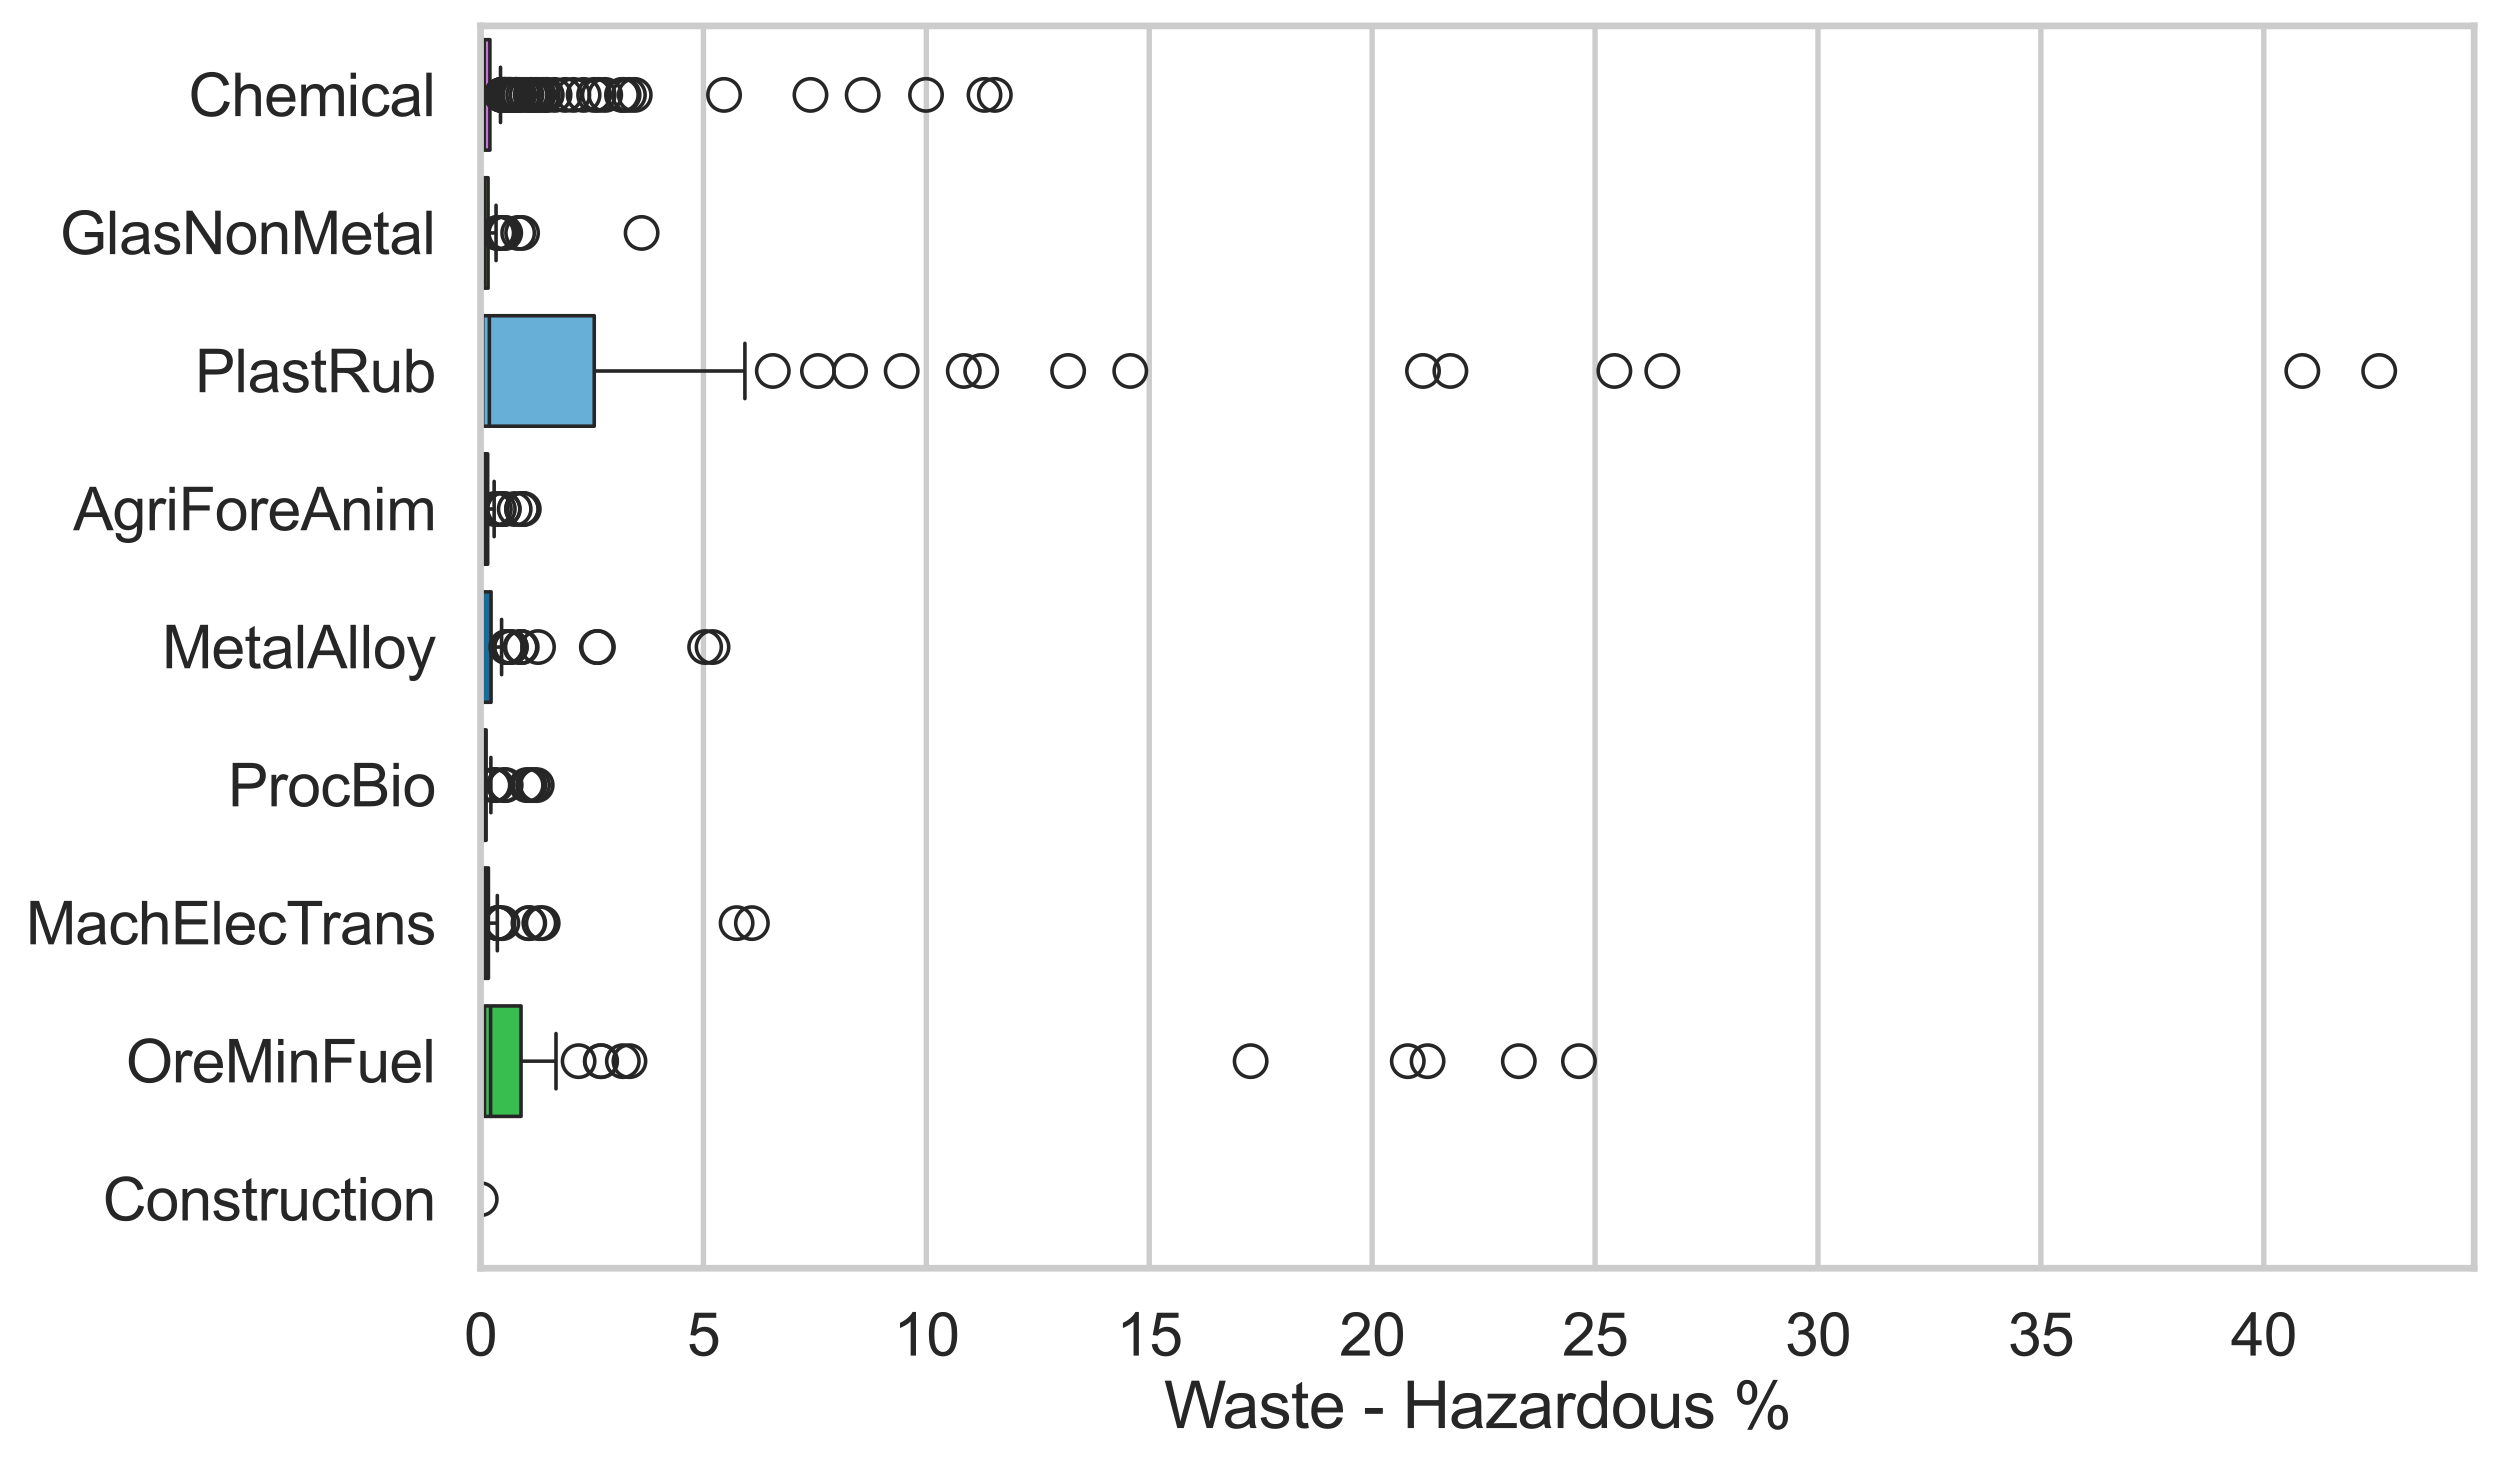 <?xml version="1.0" encoding="utf-8" standalone="no"?>
<!DOCTYPE svg PUBLIC "-//W3C//DTD SVG 1.1//EN"
  "http://www.w3.org/Graphics/SVG/1.1/DTD/svg11.dtd">
<svg xmlns:xlink="http://www.w3.org/1999/xlink" width="695.577pt" height="408.111pt" viewBox="0 0 695.577 408.111" xmlns="http://www.w3.org/2000/svg" version="1.1">
 <defs>
  <style type="text/css">*{stroke-linejoin: round; stroke-linecap: butt}</style>
 </defs>
 <g id="figure_1">
  <g id="patch_1">
   <path d="M 0 408.111 
L 695.577 408.111 
L 695.577 0 
L 0 0 
z
" style="fill: #ffffff"/>
  </g>
  <g id="axes_1">
   <g id="patch_2">
    <path d="M 133.697 352.86 
L 688.377 352.86 
L 688.377 7.2 
L 133.697 7.2 
z
" style="fill: #ffffff"/>
   </g>
   <g id="matplotlib.axis_1">
    <g id="xtick_1">
     <g id="line2d_1">
      <path d="M 133.697 352.86 
L 133.697 7.2 
" clip-path="url(#p80d56b8198)" style="fill: none; stroke: #cccccc; stroke-width: 1.5; stroke-linecap: round"/>
     </g>
     <g id="text_1">
      <!-- 0 -->
      <g style="fill: #262626" transform="translate(129.109 377.17) scale(0.165 -0.165)">
       <defs>
        <path id="ArialMT-30" d="M 266 2259 
Q 266 3072 433 3567 
Q 600 4063 929 4331 
Q 1259 4600 1759 4600 
Q 2128 4600 2406 4451 
Q 2684 4303 2865 4023 
Q 3047 3744 3150 3342 
Q 3253 2941 3253 2259 
Q 3253 1453 3087 958 
Q 2922 463 2592 192 
Q 2263 -78 1759 -78 
Q 1097 -78 719 397 
Q 266 969 266 2259 
z
M 844 2259 
Q 844 1131 1108 757 
Q 1372 384 1759 384 
Q 2147 384 2411 759 
Q 2675 1134 2675 2259 
Q 2675 3391 2411 3762 
Q 2147 4134 1753 4134 
Q 1366 4134 1134 3806 
Q 844 3388 844 2259 
z
" transform="scale(0.016)"/>
       </defs>
       <use xlink:href="#ArialMT-30"/>
      </g>
     </g>
    </g>
    <g id="xtick_2">
     <g id="line2d_2">
      <path d="M 195.716 352.86 
L 195.716 7.2 
" clip-path="url(#p80d56b8198)" style="fill: none; stroke: #cccccc; stroke-width: 1.5; stroke-linecap: round"/>
     </g>
     <g id="text_2">
      <!-- 5 -->
      <g style="fill: #262626" transform="translate(191.129 377.17) scale(0.165 -0.165)">
       <defs>
        <path id="ArialMT-35" d="M 266 1200 
L 856 1250 
Q 922 819 1161 601 
Q 1400 384 1738 384 
Q 2144 384 2425 690 
Q 2706 997 2706 1503 
Q 2706 1984 2436 2262 
Q 2166 2541 1728 2541 
Q 1456 2541 1237 2417 
Q 1019 2294 894 2097 
L 366 2166 
L 809 4519 
L 3088 4519 
L 3088 3981 
L 1259 3981 
L 1013 2750 
Q 1425 3038 1878 3038 
Q 2478 3038 2890 2622 
Q 3303 2206 3303 1553 
Q 3303 931 2941 478 
Q 2500 -78 1738 -78 
Q 1113 -78 717 272 
Q 322 622 266 1200 
z
" transform="scale(0.016)"/>
       </defs>
       <use xlink:href="#ArialMT-35"/>
      </g>
     </g>
    </g>
    <g id="xtick_3">
     <g id="line2d_3">
      <path d="M 257.736 352.86 
L 257.736 7.2 
" clip-path="url(#p80d56b8198)" style="fill: none; stroke: #cccccc; stroke-width: 1.5; stroke-linecap: round"/>
     </g>
     <g id="text_3">
      <!-- 10 -->
      <g style="fill: #262626" transform="translate(248.56 377.17) scale(0.165 -0.165)">
       <defs>
        <path id="ArialMT-31" d="M 2384 0 
L 1822 0 
L 1822 3584 
Q 1619 3391 1289 3197 
Q 959 3003 697 2906 
L 697 3450 
Q 1169 3672 1522 3987 
Q 1875 4303 2022 4600 
L 2384 4600 
L 2384 0 
z
" transform="scale(0.016)"/>
       </defs>
       <use xlink:href="#ArialMT-31"/>
       <use xlink:href="#ArialMT-30" transform="translate(55.615 0)"/>
      </g>
     </g>
    </g>
    <g id="xtick_4">
     <g id="line2d_4">
      <path d="M 319.756 352.86 
L 319.756 7.2 
" clip-path="url(#p80d56b8198)" style="fill: none; stroke: #cccccc; stroke-width: 1.5; stroke-linecap: round"/>
     </g>
     <g id="text_4">
      <!-- 15 -->
      <g style="fill: #262626" transform="translate(310.58 377.17) scale(0.165 -0.165)">
       <use xlink:href="#ArialMT-31"/>
       <use xlink:href="#ArialMT-35" transform="translate(55.615 0)"/>
      </g>
     </g>
    </g>
    <g id="xtick_5">
     <g id="line2d_5">
      <path d="M 381.775 352.86 
L 381.775 7.2 
" clip-path="url(#p80d56b8198)" style="fill: none; stroke: #cccccc; stroke-width: 1.5; stroke-linecap: round"/>
     </g>
     <g id="text_5">
      <!-- 20 -->
      <g style="fill: #262626" transform="translate(372.599 377.17) scale(0.165 -0.165)">
       <defs>
        <path id="ArialMT-32" d="M 3222 541 
L 3222 0 
L 194 0 
Q 188 203 259 391 
Q 375 700 629 1000 
Q 884 1300 1366 1694 
Q 2113 2306 2375 2664 
Q 2638 3022 2638 3341 
Q 2638 3675 2398 3904 
Q 2159 4134 1775 4134 
Q 1369 4134 1125 3890 
Q 881 3647 878 3216 
L 300 3275 
Q 359 3922 746 4261 
Q 1134 4600 1788 4600 
Q 2447 4600 2831 4234 
Q 3216 3869 3216 3328 
Q 3216 3053 3103 2787 
Q 2991 2522 2730 2228 
Q 2469 1934 1863 1422 
Q 1356 997 1212 845 
Q 1069 694 975 541 
L 3222 541 
z
" transform="scale(0.016)"/>
       </defs>
       <use xlink:href="#ArialMT-32"/>
       <use xlink:href="#ArialMT-30" transform="translate(55.615 0)"/>
      </g>
     </g>
    </g>
    <g id="xtick_6">
     <g id="line2d_6">
      <path d="M 443.795 352.86 
L 443.795 7.2 
" clip-path="url(#p80d56b8198)" style="fill: none; stroke: #cccccc; stroke-width: 1.5; stroke-linecap: round"/>
     </g>
     <g id="text_6">
      <!-- 25 -->
      <g style="fill: #262626" transform="translate(434.619 377.17) scale(0.165 -0.165)">
       <use xlink:href="#ArialMT-32"/>
       <use xlink:href="#ArialMT-35" transform="translate(55.615 0)"/>
      </g>
     </g>
    </g>
    <g id="xtick_7">
     <g id="line2d_7">
      <path d="M 505.814 352.86 
L 505.814 7.2 
" clip-path="url(#p80d56b8198)" style="fill: none; stroke: #cccccc; stroke-width: 1.5; stroke-linecap: round"/>
     </g>
     <g id="text_7">
      <!-- 30 -->
      <g style="fill: #262626" transform="translate(496.639 377.17) scale(0.165 -0.165)">
       <defs>
        <path id="ArialMT-33" d="M 269 1209 
L 831 1284 
Q 928 806 1161 595 
Q 1394 384 1728 384 
Q 2125 384 2398 659 
Q 2672 934 2672 1341 
Q 2672 1728 2419 1979 
Q 2166 2231 1775 2231 
Q 1616 2231 1378 2169 
L 1441 2663 
Q 1497 2656 1531 2656 
Q 1891 2656 2178 2843 
Q 2466 3031 2466 3422 
Q 2466 3731 2256 3934 
Q 2047 4138 1716 4138 
Q 1388 4138 1169 3931 
Q 950 3725 888 3313 
L 325 3413 
Q 428 3978 793 4289 
Q 1159 4600 1703 4600 
Q 2078 4600 2393 4439 
Q 2709 4278 2876 4000 
Q 3044 3722 3044 3409 
Q 3044 3113 2884 2869 
Q 2725 2625 2413 2481 
Q 2819 2388 3044 2092 
Q 3269 1797 3269 1353 
Q 3269 753 2831 336 
Q 2394 -81 1725 -81 
Q 1122 -81 723 278 
Q 325 638 269 1209 
z
" transform="scale(0.016)"/>
       </defs>
       <use xlink:href="#ArialMT-33"/>
       <use xlink:href="#ArialMT-30" transform="translate(55.615 0)"/>
      </g>
     </g>
    </g>
    <g id="xtick_8">
     <g id="line2d_8">
      <path d="M 567.834 352.86 
L 567.834 7.2 
" clip-path="url(#p80d56b8198)" style="fill: none; stroke: #cccccc; stroke-width: 1.5; stroke-linecap: round"/>
     </g>
     <g id="text_8">
      <!-- 35 -->
      <g style="fill: #262626" transform="translate(558.658 377.17) scale(0.165 -0.165)">
       <use xlink:href="#ArialMT-33"/>
       <use xlink:href="#ArialMT-35" transform="translate(55.615 0)"/>
      </g>
     </g>
    </g>
    <g id="xtick_9">
     <g id="line2d_9">
      <path d="M 629.853 352.86 
L 629.853 7.2 
" clip-path="url(#p80d56b8198)" style="fill: none; stroke: #cccccc; stroke-width: 1.5; stroke-linecap: round"/>
     </g>
     <g id="text_9">
      <!-- 40 -->
      <g style="fill: #262626" transform="translate(620.678 377.17) scale(0.165 -0.165)">
       <defs>
        <path id="ArialMT-34" d="M 2069 0 
L 2069 1097 
L 81 1097 
L 81 1613 
L 2172 4581 
L 2631 4581 
L 2631 1613 
L 3250 1613 
L 3250 1097 
L 2631 1097 
L 2631 0 
L 2069 0 
z
M 2069 1613 
L 2069 3678 
L 634 1613 
L 2069 1613 
z
" transform="scale(0.016)"/>
       </defs>
       <use xlink:href="#ArialMT-34"/>
       <use xlink:href="#ArialMT-30" transform="translate(55.615 0)"/>
      </g>
     </g>
    </g>
    <g id="text_10">
     <!-- Waste - Hazardous % -->
     <g style="fill: #262626" transform="translate(323.848 397.334) scale(0.18 -0.18)">
      <defs>
       <path id="ArialMT-57" d="M 1294 0 
L 78 4581 
L 700 4581 
L 1397 1578 
Q 1509 1106 1591 641 
Q 1766 1375 1797 1488 
L 2669 4581 
L 3400 4581 
L 4056 2263 
Q 4303 1400 4413 641 
Q 4500 1075 4641 1638 
L 5359 4581 
L 5969 4581 
L 4713 0 
L 4128 0 
L 3163 3491 
Q 3041 3928 3019 4028 
Q 2947 3713 2884 3491 
L 1913 0 
L 1294 0 
z
" transform="scale(0.016)"/>
       <path id="ArialMT-61" d="M 2588 409 
Q 2275 144 1986 34 
Q 1697 -75 1366 -75 
Q 819 -75 525 192 
Q 231 459 231 875 
Q 231 1119 342 1320 
Q 453 1522 633 1644 
Q 813 1766 1038 1828 
Q 1203 1872 1538 1913 
Q 2219 1994 2541 2106 
Q 2544 2222 2544 2253 
Q 2544 2597 2384 2738 
Q 2169 2928 1744 2928 
Q 1347 2928 1158 2789 
Q 969 2650 878 2297 
L 328 2372 
Q 403 2725 575 2942 
Q 747 3159 1072 3276 
Q 1397 3394 1825 3394 
Q 2250 3394 2515 3294 
Q 2781 3194 2906 3042 
Q 3031 2891 3081 2659 
Q 3109 2516 3109 2141 
L 3109 1391 
Q 3109 606 3145 398 
Q 3181 191 3288 0 
L 2700 0 
Q 2613 175 2588 409 
z
M 2541 1666 
Q 2234 1541 1622 1453 
Q 1275 1403 1131 1340 
Q 988 1278 909 1158 
Q 831 1038 831 891 
Q 831 666 1001 516 
Q 1172 366 1500 366 
Q 1825 366 2078 508 
Q 2331 650 2450 897 
Q 2541 1088 2541 1459 
L 2541 1666 
z
" transform="scale(0.016)"/>
       <path id="ArialMT-73" d="M 197 991 
L 753 1078 
Q 800 744 1014 566 
Q 1228 388 1613 388 
Q 2000 388 2187 545 
Q 2375 703 2375 916 
Q 2375 1106 2209 1216 
Q 2094 1291 1634 1406 
Q 1016 1563 777 1677 
Q 538 1791 414 1992 
Q 291 2194 291 2438 
Q 291 2659 392 2848 
Q 494 3038 669 3163 
Q 800 3259 1026 3326 
Q 1253 3394 1513 3394 
Q 1903 3394 2198 3281 
Q 2494 3169 2634 2976 
Q 2775 2784 2828 2463 
L 2278 2388 
Q 2241 2644 2061 2787 
Q 1881 2931 1553 2931 
Q 1166 2931 1000 2803 
Q 834 2675 834 2503 
Q 834 2394 903 2306 
Q 972 2216 1119 2156 
Q 1203 2125 1616 2013 
Q 2213 1853 2448 1751 
Q 2684 1650 2818 1456 
Q 2953 1263 2953 975 
Q 2953 694 2789 445 
Q 2625 197 2315 61 
Q 2006 -75 1616 -75 
Q 969 -75 630 194 
Q 291 463 197 991 
z
" transform="scale(0.016)"/>
       <path id="ArialMT-74" d="M 1650 503 
L 1731 6 
Q 1494 -44 1306 -44 
Q 1000 -44 831 53 
Q 663 150 594 308 
Q 525 466 525 972 
L 525 2881 
L 113 2881 
L 113 3319 
L 525 3319 
L 525 4141 
L 1084 4478 
L 1084 3319 
L 1650 3319 
L 1650 2881 
L 1084 2881 
L 1084 941 
Q 1084 700 1114 631 
Q 1144 563 1211 522 
Q 1278 481 1403 481 
Q 1497 481 1650 503 
z
" transform="scale(0.016)"/>
       <path id="ArialMT-65" d="M 2694 1069 
L 3275 997 
Q 3138 488 2766 206 
Q 2394 -75 1816 -75 
Q 1088 -75 661 373 
Q 234 822 234 1631 
Q 234 2469 665 2931 
Q 1097 3394 1784 3394 
Q 2450 3394 2872 2941 
Q 3294 2488 3294 1666 
Q 3294 1616 3291 1516 
L 816 1516 
Q 847 969 1125 678 
Q 1403 388 1819 388 
Q 2128 388 2347 550 
Q 2566 713 2694 1069 
z
M 847 1978 
L 2700 1978 
Q 2663 2397 2488 2606 
Q 2219 2931 1791 2931 
Q 1403 2931 1139 2672 
Q 875 2413 847 1978 
z
" transform="scale(0.016)"/>
       <path id="ArialMT-20" transform="scale(0.016)"/>
       <path id="ArialMT-2d" d="M 203 1375 
L 203 1941 
L 1931 1941 
L 1931 1375 
L 203 1375 
z
" transform="scale(0.016)"/>
       <path id="ArialMT-48" d="M 513 0 
L 513 4581 
L 1119 4581 
L 1119 2700 
L 3500 2700 
L 3500 4581 
L 4106 4581 
L 4106 0 
L 3500 0 
L 3500 2159 
L 1119 2159 
L 1119 0 
L 513 0 
z
" transform="scale(0.016)"/>
       <path id="ArialMT-7a" d="M 125 0 
L 125 456 
L 2238 2881 
Q 1878 2863 1603 2863 
L 250 2863 
L 250 3319 
L 2963 3319 
L 2963 2947 
L 1166 841 
L 819 456 
Q 1197 484 1528 484 
L 3063 484 
L 3063 0 
L 125 0 
z
" transform="scale(0.016)"/>
       <path id="ArialMT-72" d="M 416 0 
L 416 3319 
L 922 3319 
L 922 2816 
Q 1116 3169 1280 3281 
Q 1444 3394 1641 3394 
Q 1925 3394 2219 3213 
L 2025 2691 
Q 1819 2813 1613 2813 
Q 1428 2813 1281 2702 
Q 1134 2591 1072 2394 
Q 978 2094 978 1738 
L 978 0 
L 416 0 
z
" transform="scale(0.016)"/>
       <path id="ArialMT-64" d="M 2575 0 
L 2575 419 
Q 2259 -75 1647 -75 
Q 1250 -75 917 144 
Q 584 363 401 755 
Q 219 1147 219 1656 
Q 219 2153 384 2558 
Q 550 2963 881 3178 
Q 1213 3394 1622 3394 
Q 1922 3394 2156 3267 
Q 2391 3141 2538 2938 
L 2538 4581 
L 3097 4581 
L 3097 0 
L 2575 0 
z
M 797 1656 
Q 797 1019 1065 703 
Q 1334 388 1700 388 
Q 2069 388 2326 689 
Q 2584 991 2584 1609 
Q 2584 2291 2321 2609 
Q 2059 2928 1675 2928 
Q 1300 2928 1048 2622 
Q 797 2316 797 1656 
z
" transform="scale(0.016)"/>
       <path id="ArialMT-6f" d="M 213 1659 
Q 213 2581 725 3025 
Q 1153 3394 1769 3394 
Q 2453 3394 2887 2945 
Q 3322 2497 3322 1706 
Q 3322 1066 3130 698 
Q 2938 331 2570 128 
Q 2203 -75 1769 -75 
Q 1072 -75 642 372 
Q 213 819 213 1659 
z
M 791 1659 
Q 791 1022 1069 705 
Q 1347 388 1769 388 
Q 2188 388 2466 706 
Q 2744 1025 2744 1678 
Q 2744 2294 2464 2611 
Q 2184 2928 1769 2928 
Q 1347 2928 1069 2612 
Q 791 2297 791 1659 
z
" transform="scale(0.016)"/>
       <path id="ArialMT-75" d="M 2597 0 
L 2597 488 
Q 2209 -75 1544 -75 
Q 1250 -75 995 37 
Q 741 150 617 320 
Q 494 491 444 738 
Q 409 903 409 1263 
L 409 3319 
L 972 3319 
L 972 1478 
Q 972 1038 1006 884 
Q 1059 663 1231 536 
Q 1403 409 1656 409 
Q 1909 409 2131 539 
Q 2353 669 2445 892 
Q 2538 1116 2538 1541 
L 2538 3319 
L 3100 3319 
L 3100 0 
L 2597 0 
z
" transform="scale(0.016)"/>
       <path id="ArialMT-25" d="M 372 3481 
Q 372 3972 619 4315 
Q 866 4659 1334 4659 
Q 1766 4659 2048 4351 
Q 2331 4044 2331 3447 
Q 2331 2866 2045 2552 
Q 1759 2238 1341 2238 
Q 925 2238 648 2547 
Q 372 2856 372 3481 
z
M 1350 4272 
Q 1141 4272 1002 4090 
Q 863 3909 863 3425 
Q 863 2984 1003 2804 
Q 1144 2625 1350 2625 
Q 1563 2625 1702 2806 
Q 1841 2988 1841 3469 
Q 1841 3913 1700 4092 
Q 1559 4272 1350 4272 
z
M 1353 -169 
L 3859 4659 
L 4316 4659 
L 1819 -169 
L 1353 -169 
z
M 3334 1075 
Q 3334 1569 3581 1911 
Q 3828 2253 4300 2253 
Q 4731 2253 5014 1945 
Q 5297 1638 5297 1041 
Q 5297 459 5011 145 
Q 4725 -169 4303 -169 
Q 3888 -169 3611 142 
Q 3334 453 3334 1075 
z
M 4316 1866 
Q 4103 1866 3964 1684 
Q 3825 1503 3825 1019 
Q 3825 581 3965 400 
Q 4106 219 4313 219 
Q 4528 219 4667 400 
Q 4806 581 4806 1063 
Q 4806 1506 4665 1686 
Q 4525 1866 4316 1866 
z
" transform="scale(0.016)"/>
      </defs>
      <use xlink:href="#ArialMT-57"/>
      <use xlink:href="#ArialMT-61" transform="translate(90.635 0)"/>
      <use xlink:href="#ArialMT-73" transform="translate(146.25 0)"/>
      <use xlink:href="#ArialMT-74" transform="translate(196.25 0)"/>
      <use xlink:href="#ArialMT-65" transform="translate(224.033 0)"/>
      <use xlink:href="#ArialMT-20" transform="translate(279.648 0)"/>
      <use xlink:href="#ArialMT-2d" transform="translate(307.432 0)"/>
      <use xlink:href="#ArialMT-20" transform="translate(340.732 0)"/>
      <use xlink:href="#ArialMT-48" transform="translate(368.516 0)"/>
      <use xlink:href="#ArialMT-61" transform="translate(440.732 0)"/>
      <use xlink:href="#ArialMT-7a" transform="translate(496.348 0)"/>
      <use xlink:href="#ArialMT-61" transform="translate(546.348 0)"/>
      <use xlink:href="#ArialMT-72" transform="translate(601.963 0)"/>
      <use xlink:href="#ArialMT-64" transform="translate(635.264 0)"/>
      <use xlink:href="#ArialMT-6f" transform="translate(690.879 0)"/>
      <use xlink:href="#ArialMT-75" transform="translate(746.494 0)"/>
      <use xlink:href="#ArialMT-73" transform="translate(802.109 0)"/>
      <use xlink:href="#ArialMT-20" transform="translate(852.109 0)"/>
      <use xlink:href="#ArialMT-25" transform="translate(879.893 0)"/>
     </g>
    </g>
   </g>
   <g id="matplotlib.axis_2">
    <g id="ytick_1">
     <g id="text_11">
      <!-- Chemical -->
      <g style="fill: #262626" transform="translate(52.428 32.309) scale(0.165 -0.165)">
       <defs>
        <path id="ArialMT-43" d="M 3763 1606 
L 4369 1453 
Q 4178 706 3683 314 
Q 3188 -78 2472 -78 
Q 1731 -78 1267 223 
Q 803 525 561 1097 
Q 319 1669 319 2325 
Q 319 3041 592 3573 
Q 866 4106 1370 4382 
Q 1875 4659 2481 4659 
Q 3169 4659 3637 4309 
Q 4106 3959 4291 3325 
L 3694 3184 
Q 3534 3684 3231 3912 
Q 2928 4141 2469 4141 
Q 1941 4141 1586 3887 
Q 1231 3634 1087 3207 
Q 944 2781 944 2328 
Q 944 1744 1114 1308 
Q 1284 872 1643 656 
Q 2003 441 2422 441 
Q 2931 441 3284 734 
Q 3638 1028 3763 1606 
z
" transform="scale(0.016)"/>
        <path id="ArialMT-68" d="M 422 0 
L 422 4581 
L 984 4581 
L 984 2938 
Q 1378 3394 1978 3394 
Q 2347 3394 2619 3248 
Q 2891 3103 3008 2847 
Q 3125 2591 3125 2103 
L 3125 0 
L 2563 0 
L 2563 2103 
Q 2563 2525 2380 2717 
Q 2197 2909 1863 2909 
Q 1613 2909 1392 2779 
Q 1172 2650 1078 2428 
Q 984 2206 984 1816 
L 984 0 
L 422 0 
z
" transform="scale(0.016)"/>
        <path id="ArialMT-6d" d="M 422 0 
L 422 3319 
L 925 3319 
L 925 2853 
Q 1081 3097 1340 3245 
Q 1600 3394 1931 3394 
Q 2300 3394 2536 3241 
Q 2772 3088 2869 2813 
Q 3263 3394 3894 3394 
Q 4388 3394 4653 3120 
Q 4919 2847 4919 2278 
L 4919 0 
L 4359 0 
L 4359 2091 
Q 4359 2428 4304 2576 
Q 4250 2725 4106 2815 
Q 3963 2906 3769 2906 
Q 3419 2906 3187 2673 
Q 2956 2441 2956 1928 
L 2956 0 
L 2394 0 
L 2394 2156 
Q 2394 2531 2256 2718 
Q 2119 2906 1806 2906 
Q 1569 2906 1367 2781 
Q 1166 2656 1075 2415 
Q 984 2175 984 1722 
L 984 0 
L 422 0 
z
" transform="scale(0.016)"/>
        <path id="ArialMT-69" d="M 425 3934 
L 425 4581 
L 988 4581 
L 988 3934 
L 425 3934 
z
M 425 0 
L 425 3319 
L 988 3319 
L 988 0 
L 425 0 
z
" transform="scale(0.016)"/>
        <path id="ArialMT-63" d="M 2588 1216 
L 3141 1144 
Q 3050 572 2676 248 
Q 2303 -75 1759 -75 
Q 1078 -75 664 370 
Q 250 816 250 1647 
Q 250 2184 428 2587 
Q 606 2991 970 3192 
Q 1334 3394 1763 3394 
Q 2303 3394 2647 3120 
Q 2991 2847 3088 2344 
L 2541 2259 
Q 2463 2594 2264 2762 
Q 2066 2931 1784 2931 
Q 1359 2931 1093 2626 
Q 828 2322 828 1663 
Q 828 994 1084 691 
Q 1341 388 1753 388 
Q 2084 388 2306 591 
Q 2528 794 2588 1216 
z
" transform="scale(0.016)"/>
        <path id="ArialMT-6c" d="M 409 0 
L 409 4581 
L 972 4581 
L 972 0 
L 409 0 
z
" transform="scale(0.016)"/>
       </defs>
       <use xlink:href="#ArialMT-43"/>
       <use xlink:href="#ArialMT-68" transform="translate(72.217 0)"/>
       <use xlink:href="#ArialMT-65" transform="translate(127.832 0)"/>
       <use xlink:href="#ArialMT-6d" transform="translate(183.447 0)"/>
       <use xlink:href="#ArialMT-69" transform="translate(266.748 0)"/>
       <use xlink:href="#ArialMT-63" transform="translate(288.965 0)"/>
       <use xlink:href="#ArialMT-61" transform="translate(338.965 0)"/>
       <use xlink:href="#ArialMT-6c" transform="translate(394.58 0)"/>
      </g>
     </g>
    </g>
    <g id="ytick_2">
     <g id="text_12">
      <!-- GlasNonMetal -->
      <g style="fill: #262626" transform="translate(16.659 70.715) scale(0.165 -0.165)">
       <defs>
        <path id="ArialMT-47" d="M 2638 1797 
L 2638 2334 
L 4578 2338 
L 4578 638 
Q 4131 281 3656 101 
Q 3181 -78 2681 -78 
Q 2006 -78 1454 211 
Q 903 500 622 1047 
Q 341 1594 341 2269 
Q 341 2938 620 3517 
Q 900 4097 1425 4378 
Q 1950 4659 2634 4659 
Q 3131 4659 3532 4498 
Q 3934 4338 4162 4050 
Q 4391 3763 4509 3300 
L 3963 3150 
Q 3859 3500 3706 3700 
Q 3553 3900 3268 4020 
Q 2984 4141 2638 4141 
Q 2222 4141 1919 4014 
Q 1616 3888 1430 3681 
Q 1244 3475 1141 3228 
Q 966 2803 966 2306 
Q 966 1694 1177 1281 
Q 1388 869 1791 669 
Q 2194 469 2647 469 
Q 3041 469 3416 620 
Q 3791 772 3984 944 
L 3984 1797 
L 2638 1797 
z
" transform="scale(0.016)"/>
        <path id="ArialMT-4e" d="M 488 0 
L 488 4581 
L 1109 4581 
L 3516 984 
L 3516 4581 
L 4097 4581 
L 4097 0 
L 3475 0 
L 1069 3600 
L 1069 0 
L 488 0 
z
" transform="scale(0.016)"/>
        <path id="ArialMT-6e" d="M 422 0 
L 422 3319 
L 928 3319 
L 928 2847 
Q 1294 3394 1984 3394 
Q 2284 3394 2536 3286 
Q 2788 3178 2913 3003 
Q 3038 2828 3088 2588 
Q 3119 2431 3119 2041 
L 3119 0 
L 2556 0 
L 2556 2019 
Q 2556 2363 2490 2533 
Q 2425 2703 2258 2804 
Q 2091 2906 1866 2906 
Q 1506 2906 1245 2678 
Q 984 2450 984 1813 
L 984 0 
L 422 0 
z
" transform="scale(0.016)"/>
        <path id="ArialMT-4d" d="M 475 0 
L 475 4581 
L 1388 4581 
L 2472 1338 
Q 2622 884 2691 659 
Q 2769 909 2934 1394 
L 4031 4581 
L 4847 4581 
L 4847 0 
L 4263 0 
L 4263 3834 
L 2931 0 
L 2384 0 
L 1059 3900 
L 1059 0 
L 475 0 
z
" transform="scale(0.016)"/>
       </defs>
       <use xlink:href="#ArialMT-47"/>
       <use xlink:href="#ArialMT-6c" transform="translate(77.783 0)"/>
       <use xlink:href="#ArialMT-61" transform="translate(100 0)"/>
       <use xlink:href="#ArialMT-73" transform="translate(155.615 0)"/>
       <use xlink:href="#ArialMT-4e" transform="translate(205.615 0)"/>
       <use xlink:href="#ArialMT-6f" transform="translate(277.832 0)"/>
       <use xlink:href="#ArialMT-6e" transform="translate(333.447 0)"/>
       <use xlink:href="#ArialMT-4d" transform="translate(389.062 0)"/>
       <use xlink:href="#ArialMT-65" transform="translate(472.363 0)"/>
       <use xlink:href="#ArialMT-74" transform="translate(527.979 0)"/>
       <use xlink:href="#ArialMT-61" transform="translate(555.762 0)"/>
       <use xlink:href="#ArialMT-6c" transform="translate(611.377 0)"/>
      </g>
     </g>
    </g>
    <g id="ytick_3">
     <g id="text_13">
      <!-- PlastRub -->
      <g style="fill: #262626" transform="translate(54.248 109.122) scale(0.165 -0.165)">
       <defs>
        <path id="ArialMT-50" d="M 494 0 
L 494 4581 
L 2222 4581 
Q 2678 4581 2919 4538 
Q 3256 4481 3484 4323 
Q 3713 4166 3852 3881 
Q 3991 3597 3991 3256 
Q 3991 2672 3619 2267 
Q 3247 1863 2275 1863 
L 1100 1863 
L 1100 0 
L 494 0 
z
M 1100 2403 
L 2284 2403 
Q 2872 2403 3119 2622 
Q 3366 2841 3366 3238 
Q 3366 3525 3220 3729 
Q 3075 3934 2838 4000 
Q 2684 4041 2272 4041 
L 1100 4041 
L 1100 2403 
z
" transform="scale(0.016)"/>
        <path id="ArialMT-52" d="M 503 0 
L 503 4581 
L 2534 4581 
Q 3147 4581 3465 4457 
Q 3784 4334 3975 4021 
Q 4166 3709 4166 3331 
Q 4166 2844 3850 2509 
Q 3534 2175 2875 2084 
Q 3116 1969 3241 1856 
Q 3506 1613 3744 1247 
L 4541 0 
L 3778 0 
L 3172 953 
Q 2906 1366 2734 1584 
Q 2563 1803 2427 1890 
Q 2291 1978 2150 2013 
Q 2047 2034 1813 2034 
L 1109 2034 
L 1109 0 
L 503 0 
z
M 1109 2559 
L 2413 2559 
Q 2828 2559 3062 2645 
Q 3297 2731 3419 2920 
Q 3541 3109 3541 3331 
Q 3541 3656 3305 3865 
Q 3069 4075 2559 4075 
L 1109 4075 
L 1109 2559 
z
" transform="scale(0.016)"/>
        <path id="ArialMT-62" d="M 941 0 
L 419 0 
L 419 4581 
L 981 4581 
L 981 2947 
Q 1338 3394 1891 3394 
Q 2197 3394 2470 3270 
Q 2744 3147 2920 2923 
Q 3097 2700 3197 2384 
Q 3297 2069 3297 1709 
Q 3297 856 2875 390 
Q 2453 -75 1863 -75 
Q 1275 -75 941 416 
L 941 0 
z
M 934 1684 
Q 934 1088 1097 822 
Q 1363 388 1816 388 
Q 2184 388 2453 708 
Q 2722 1028 2722 1663 
Q 2722 2313 2464 2622 
Q 2206 2931 1841 2931 
Q 1472 2931 1203 2611 
Q 934 2291 934 1684 
z
" transform="scale(0.016)"/>
       </defs>
       <use xlink:href="#ArialMT-50"/>
       <use xlink:href="#ArialMT-6c" transform="translate(66.699 0)"/>
       <use xlink:href="#ArialMT-61" transform="translate(88.916 0)"/>
       <use xlink:href="#ArialMT-73" transform="translate(144.531 0)"/>
       <use xlink:href="#ArialMT-74" transform="translate(194.531 0)"/>
       <use xlink:href="#ArialMT-52" transform="translate(222.314 0)"/>
       <use xlink:href="#ArialMT-75" transform="translate(294.531 0)"/>
       <use xlink:href="#ArialMT-62" transform="translate(350.146 0)"/>
      </g>
     </g>
    </g>
    <g id="ytick_4">
     <g id="text_14">
      <!-- AgriForeAnim -->
      <g style="fill: #262626" transform="translate(20.341 147.529) scale(0.165 -0.165)">
       <defs>
        <path id="ArialMT-41" d="M -9 0 
L 1750 4581 
L 2403 4581 
L 4278 0 
L 3588 0 
L 3053 1388 
L 1138 1388 
L 634 0 
L -9 0 
z
M 1313 1881 
L 2866 1881 
L 2388 3150 
Q 2169 3728 2063 4100 
Q 1975 3659 1816 3225 
L 1313 1881 
z
" transform="scale(0.016)"/>
        <path id="ArialMT-67" d="M 319 -275 
L 866 -356 
Q 900 -609 1056 -725 
Q 1266 -881 1628 -881 
Q 2019 -881 2231 -725 
Q 2444 -569 2519 -288 
Q 2563 -116 2559 434 
Q 2191 0 1641 0 
Q 956 0 581 494 
Q 206 988 206 1678 
Q 206 2153 378 2554 
Q 550 2956 876 3175 
Q 1203 3394 1644 3394 
Q 2231 3394 2613 2919 
L 2613 3319 
L 3131 3319 
L 3131 450 
Q 3131 -325 2973 -648 
Q 2816 -972 2473 -1159 
Q 2131 -1347 1631 -1347 
Q 1038 -1347 672 -1080 
Q 306 -813 319 -275 
z
M 784 1719 
Q 784 1066 1043 766 
Q 1303 466 1694 466 
Q 2081 466 2343 764 
Q 2606 1063 2606 1700 
Q 2606 2309 2336 2618 
Q 2066 2928 1684 2928 
Q 1309 2928 1046 2623 
Q 784 2319 784 1719 
z
" transform="scale(0.016)"/>
        <path id="ArialMT-46" d="M 525 0 
L 525 4581 
L 3616 4581 
L 3616 4041 
L 1131 4041 
L 1131 2622 
L 3281 2622 
L 3281 2081 
L 1131 2081 
L 1131 0 
L 525 0 
z
" transform="scale(0.016)"/>
       </defs>
       <use xlink:href="#ArialMT-41"/>
       <use xlink:href="#ArialMT-67" transform="translate(66.699 0)"/>
       <use xlink:href="#ArialMT-72" transform="translate(122.314 0)"/>
       <use xlink:href="#ArialMT-69" transform="translate(155.615 0)"/>
       <use xlink:href="#ArialMT-46" transform="translate(177.832 0)"/>
       <use xlink:href="#ArialMT-6f" transform="translate(238.916 0)"/>
       <use xlink:href="#ArialMT-72" transform="translate(294.531 0)"/>
       <use xlink:href="#ArialMT-65" transform="translate(327.832 0)"/>
       <use xlink:href="#ArialMT-41" transform="translate(383.447 0)"/>
       <use xlink:href="#ArialMT-6e" transform="translate(450.146 0)"/>
       <use xlink:href="#ArialMT-69" transform="translate(505.762 0)"/>
       <use xlink:href="#ArialMT-6d" transform="translate(527.979 0)"/>
      </g>
     </g>
    </g>
    <g id="ytick_5">
     <g id="text_15">
      <!-- MetalAlloy -->
      <g style="fill: #262626" transform="translate(45.088 185.935) scale(0.165 -0.165)">
       <defs>
        <path id="ArialMT-79" d="M 397 -1278 
L 334 -750 
Q 519 -800 656 -800 
Q 844 -800 956 -737 
Q 1069 -675 1141 -563 
Q 1194 -478 1313 -144 
Q 1328 -97 1363 -6 
L 103 3319 
L 709 3319 
L 1400 1397 
Q 1534 1031 1641 628 
Q 1738 1016 1872 1384 
L 2581 3319 
L 3144 3319 
L 1881 -56 
Q 1678 -603 1566 -809 
Q 1416 -1088 1222 -1217 
Q 1028 -1347 759 -1347 
Q 597 -1347 397 -1278 
z
" transform="scale(0.016)"/>
       </defs>
       <use xlink:href="#ArialMT-4d"/>
       <use xlink:href="#ArialMT-65" transform="translate(83.301 0)"/>
       <use xlink:href="#ArialMT-74" transform="translate(138.916 0)"/>
       <use xlink:href="#ArialMT-61" transform="translate(166.699 0)"/>
       <use xlink:href="#ArialMT-6c" transform="translate(222.314 0)"/>
       <use xlink:href="#ArialMT-41" transform="translate(244.531 0)"/>
       <use xlink:href="#ArialMT-6c" transform="translate(311.23 0)"/>
       <use xlink:href="#ArialMT-6c" transform="translate(333.447 0)"/>
       <use xlink:href="#ArialMT-6f" transform="translate(355.664 0)"/>
       <use xlink:href="#ArialMT-79" transform="translate(411.279 0)"/>
      </g>
     </g>
    </g>
    <g id="ytick_6">
     <g id="text_16">
      <!-- ProcBio -->
      <g style="fill: #262626" transform="translate(63.424 224.342) scale(0.165 -0.165)">
       <defs>
        <path id="ArialMT-42" d="M 469 0 
L 469 4581 
L 2188 4581 
Q 2713 4581 3030 4442 
Q 3347 4303 3526 4014 
Q 3706 3725 3706 3409 
Q 3706 3116 3547 2856 
Q 3388 2597 3066 2438 
Q 3481 2316 3704 2022 
Q 3928 1728 3928 1328 
Q 3928 1006 3792 729 
Q 3656 453 3456 303 
Q 3256 153 2954 76 
Q 2653 0 2216 0 
L 469 0 
z
M 1075 2656 
L 2066 2656 
Q 2469 2656 2644 2709 
Q 2875 2778 2992 2937 
Q 3109 3097 3109 3338 
Q 3109 3566 3000 3739 
Q 2891 3913 2687 3977 
Q 2484 4041 1991 4041 
L 1075 4041 
L 1075 2656 
z
M 1075 541 
L 2216 541 
Q 2509 541 2628 563 
Q 2838 600 2978 687 
Q 3119 775 3209 942 
Q 3300 1109 3300 1328 
Q 3300 1584 3169 1773 
Q 3038 1963 2805 2039 
Q 2572 2116 2134 2116 
L 1075 2116 
L 1075 541 
z
" transform="scale(0.016)"/>
       </defs>
       <use xlink:href="#ArialMT-50"/>
       <use xlink:href="#ArialMT-72" transform="translate(66.699 0)"/>
       <use xlink:href="#ArialMT-6f" transform="translate(100 0)"/>
       <use xlink:href="#ArialMT-63" transform="translate(155.615 0)"/>
       <use xlink:href="#ArialMT-42" transform="translate(205.615 0)"/>
       <use xlink:href="#ArialMT-69" transform="translate(272.314 0)"/>
       <use xlink:href="#ArialMT-6f" transform="translate(294.531 0)"/>
      </g>
     </g>
    </g>
    <g id="ytick_7">
     <g id="text_17">
      <!-- MachElecTrans -->
      <g style="fill: #262626" transform="translate(7.2 262.749) scale(0.165 -0.165)">
       <defs>
        <path id="ArialMT-45" d="M 506 0 
L 506 4581 
L 3819 4581 
L 3819 4041 
L 1113 4041 
L 1113 2638 
L 3647 2638 
L 3647 2100 
L 1113 2100 
L 1113 541 
L 3925 541 
L 3925 0 
L 506 0 
z
" transform="scale(0.016)"/>
        <path id="ArialMT-54" d="M 1659 0 
L 1659 4041 
L 150 4041 
L 150 4581 
L 3781 4581 
L 3781 4041 
L 2266 4041 
L 2266 0 
L 1659 0 
z
" transform="scale(0.016)"/>
       </defs>
       <use xlink:href="#ArialMT-4d"/>
       <use xlink:href="#ArialMT-61" transform="translate(83.301 0)"/>
       <use xlink:href="#ArialMT-63" transform="translate(138.916 0)"/>
       <use xlink:href="#ArialMT-68" transform="translate(188.916 0)"/>
       <use xlink:href="#ArialMT-45" transform="translate(244.531 0)"/>
       <use xlink:href="#ArialMT-6c" transform="translate(311.23 0)"/>
       <use xlink:href="#ArialMT-65" transform="translate(333.447 0)"/>
       <use xlink:href="#ArialMT-63" transform="translate(389.062 0)"/>
       <use xlink:href="#ArialMT-54" transform="translate(439.062 0)"/>
       <use xlink:href="#ArialMT-72" transform="translate(496.396 0)"/>
       <use xlink:href="#ArialMT-61" transform="translate(529.697 0)"/>
       <use xlink:href="#ArialMT-6e" transform="translate(585.312 0)"/>
       <use xlink:href="#ArialMT-73" transform="translate(640.928 0)"/>
      </g>
     </g>
    </g>
    <g id="ytick_8">
     <g id="text_18">
      <!-- OreMinFuel -->
      <g style="fill: #262626" transform="translate(35.013 301.155) scale(0.165 -0.165)">
       <defs>
        <path id="ArialMT-4f" d="M 309 2231 
Q 309 3372 921 4017 
Q 1534 4663 2503 4663 
Q 3138 4663 3647 4359 
Q 4156 4056 4423 3514 
Q 4691 2972 4691 2284 
Q 4691 1588 4409 1038 
Q 4128 488 3612 205 
Q 3097 -78 2500 -78 
Q 1853 -78 1343 234 
Q 834 547 571 1087 
Q 309 1628 309 2231 
z
M 934 2222 
Q 934 1394 1379 917 
Q 1825 441 2497 441 
Q 3181 441 3623 922 
Q 4066 1403 4066 2288 
Q 4066 2847 3877 3264 
Q 3688 3681 3323 3911 
Q 2959 4141 2506 4141 
Q 1863 4141 1398 3698 
Q 934 3256 934 2222 
z
" transform="scale(0.016)"/>
       </defs>
       <use xlink:href="#ArialMT-4f"/>
       <use xlink:href="#ArialMT-72" transform="translate(77.783 0)"/>
       <use xlink:href="#ArialMT-65" transform="translate(111.084 0)"/>
       <use xlink:href="#ArialMT-4d" transform="translate(166.699 0)"/>
       <use xlink:href="#ArialMT-69" transform="translate(250 0)"/>
       <use xlink:href="#ArialMT-6e" transform="translate(272.217 0)"/>
       <use xlink:href="#ArialMT-46" transform="translate(327.832 0)"/>
       <use xlink:href="#ArialMT-75" transform="translate(388.916 0)"/>
       <use xlink:href="#ArialMT-65" transform="translate(444.531 0)"/>
       <use xlink:href="#ArialMT-6c" transform="translate(500.146 0)"/>
      </g>
     </g>
    </g>
    <g id="ytick_9">
     <g id="text_19">
      <!-- Construction -->
      <g style="fill: #262626" transform="translate(28.575 339.562) scale(0.165 -0.165)">
       <use xlink:href="#ArialMT-43"/>
       <use xlink:href="#ArialMT-6f" transform="translate(72.217 0)"/>
       <use xlink:href="#ArialMT-6e" transform="translate(127.832 0)"/>
       <use xlink:href="#ArialMT-73" transform="translate(183.447 0)"/>
       <use xlink:href="#ArialMT-74" transform="translate(233.447 0)"/>
       <use xlink:href="#ArialMT-72" transform="translate(261.23 0)"/>
       <use xlink:href="#ArialMT-75" transform="translate(294.531 0)"/>
       <use xlink:href="#ArialMT-63" transform="translate(350.146 0)"/>
       <use xlink:href="#ArialMT-74" transform="translate(400.146 0)"/>
       <use xlink:href="#ArialMT-69" transform="translate(427.93 0)"/>
       <use xlink:href="#ArialMT-6f" transform="translate(450.146 0)"/>
       <use xlink:href="#ArialMT-6e" transform="translate(505.762 0)"/>
      </g>
     </g>
    </g>
   </g>
   <g id="patch_3">
    <path d="M 134.223 11.041 
L 134.223 41.766 
L 136.304 41.766 
L 136.304 11.041 
L 134.223 11.041 
z
" clip-path="url(#p80d56b8198)" style="fill: #ca74db; stroke: #262626; stroke-linejoin: miter"/>
   </g>
   <g id="line2d_10">
    <path d="M 134.223 26.403 
L 133.701 26.403 
" clip-path="url(#p80d56b8198)" style="fill: none; stroke: #262626"/>
   </g>
   <g id="line2d_11">
    <path d="M 136.304 26.403 
L 139.258 26.403 
" clip-path="url(#p80d56b8198)" style="fill: none; stroke: #262626"/>
   </g>
   <g id="line2d_12">
    <path d="M 133.701 18.722 
L 133.701 34.085 
" clip-path="url(#p80d56b8198)" style="fill: none; stroke: #262626; stroke-linecap: round"/>
   </g>
   <g id="line2d_13">
    <path d="M 139.258 18.722 
L 139.258 34.085 
" clip-path="url(#p80d56b8198)" style="fill: none; stroke: #262626; stroke-linecap: round"/>
   </g>
   <g id="line2d_14">
    <defs>
     <path id="m8461235f45" d="M 0 4.5 
C 1.193 4.5 2.338 4.026 3.182 3.182 
C 4.026 2.338 4.5 1.193 4.5 0 
C 4.5 -1.193 4.026 -2.338 3.182 -3.182 
C 2.338 -4.026 1.193 -4.5 0 -4.5 
C -1.193 -4.5 -2.338 -4.026 -3.182 -3.182 
C -4.026 -2.338 -4.5 -1.193 -4.5 0 
C -4.5 1.193 -4.026 2.338 -3.182 3.182 
C -2.338 4.026 -1.193 4.5 0 4.5 
z
" style="stroke: #262626"/>
    </defs>
    <g clip-path="url(#p80d56b8198)">
     <use xlink:href="#m8461235f45" x="174.995" y="26.403" style="fill-opacity: 0; stroke: #262626"/>
     <use xlink:href="#m8461235f45" x="157.235" y="26.403" style="fill-opacity: 0; stroke: #262626"/>
     <use xlink:href="#m8461235f45" x="141.634" y="26.403" style="fill-opacity: 0; stroke: #262626"/>
     <use xlink:href="#m8461235f45" x="240.021" y="26.403" style="fill-opacity: 0; stroke: #262626"/>
     <use xlink:href="#m8461235f45" x="146.507" y="26.403" style="fill-opacity: 0; stroke: #262626"/>
     <use xlink:href="#m8461235f45" x="176.612" y="26.403" style="fill-opacity: 0; stroke: #262626"/>
     <use xlink:href="#m8461235f45" x="144.485" y="26.403" style="fill-opacity: 0; stroke: #262626"/>
     <use xlink:href="#m8461235f45" x="140.856" y="26.403" style="fill-opacity: 0; stroke: #262626"/>
     <use xlink:href="#m8461235f45" x="139.456" y="26.403" style="fill-opacity: 0; stroke: #262626"/>
     <use xlink:href="#m8461235f45" x="143.42" y="26.403" style="fill-opacity: 0; stroke: #262626"/>
     <use xlink:href="#m8461235f45" x="139.687" y="26.403" style="fill-opacity: 0; stroke: #262626"/>
     <use xlink:href="#m8461235f45" x="159.529" y="26.403" style="fill-opacity: 0; stroke: #262626"/>
     <use xlink:href="#m8461235f45" x="141.417" y="26.403" style="fill-opacity: 0; stroke: #262626"/>
     <use xlink:href="#m8461235f45" x="140.931" y="26.403" style="fill-opacity: 0; stroke: #262626"/>
     <use xlink:href="#m8461235f45" x="142.259" y="26.403" style="fill-opacity: 0; stroke: #262626"/>
     <use xlink:href="#m8461235f45" x="165.297" y="26.403" style="fill-opacity: 0; stroke: #262626"/>
     <use xlink:href="#m8461235f45" x="276.797" y="26.403" style="fill-opacity: 0; stroke: #262626"/>
     <use xlink:href="#m8461235f45" x="173.512" y="26.403" style="fill-opacity: 0; stroke: #262626"/>
     <use xlink:href="#m8461235f45" x="225.497" y="26.403" style="fill-opacity: 0; stroke: #262626"/>
     <use xlink:href="#m8461235f45" x="145.549" y="26.403" style="fill-opacity: 0; stroke: #262626"/>
     <use xlink:href="#m8461235f45" x="142.016" y="26.403" style="fill-opacity: 0; stroke: #262626"/>
     <use xlink:href="#m8461235f45" x="166.585" y="26.403" style="fill-opacity: 0; stroke: #262626"/>
     <use xlink:href="#m8461235f45" x="151.977" y="26.403" style="fill-opacity: 0; stroke: #262626"/>
     <use xlink:href="#m8461235f45" x="147.693" y="26.403" style="fill-opacity: 0; stroke: #262626"/>
     <use xlink:href="#m8461235f45" x="141.475" y="26.403" style="fill-opacity: 0; stroke: #262626"/>
     <use xlink:href="#m8461235f45" x="142.492" y="26.403" style="fill-opacity: 0; stroke: #262626"/>
     <use xlink:href="#m8461235f45" x="173.047" y="26.403" style="fill-opacity: 0; stroke: #262626"/>
     <use xlink:href="#m8461235f45" x="140.532" y="26.403" style="fill-opacity: 0; stroke: #262626"/>
     <use xlink:href="#m8461235f45" x="148.693" y="26.403" style="fill-opacity: 0; stroke: #262626"/>
     <use xlink:href="#m8461235f45" x="140.588" y="26.403" style="fill-opacity: 0; stroke: #262626"/>
     <use xlink:href="#m8461235f45" x="143.906" y="26.403" style="fill-opacity: 0; stroke: #262626"/>
     <use xlink:href="#m8461235f45" x="147.691" y="26.403" style="fill-opacity: 0; stroke: #262626"/>
     <use xlink:href="#m8461235f45" x="162.383" y="26.403" style="fill-opacity: 0; stroke: #262626"/>
     <use xlink:href="#m8461235f45" x="168.391" y="26.403" style="fill-opacity: 0; stroke: #262626"/>
     <use xlink:href="#m8461235f45" x="144.048" y="26.403" style="fill-opacity: 0; stroke: #262626"/>
     <use xlink:href="#m8461235f45" x="154.304" y="26.403" style="fill-opacity: 0; stroke: #262626"/>
     <use xlink:href="#m8461235f45" x="139.71" y="26.403" style="fill-opacity: 0; stroke: #262626"/>
     <use xlink:href="#m8461235f45" x="201.453" y="26.403" style="fill-opacity: 0; stroke: #262626"/>
     <use xlink:href="#m8461235f45" x="139.809" y="26.403" style="fill-opacity: 0; stroke: #262626"/>
     <use xlink:href="#m8461235f45" x="140.459" y="26.403" style="fill-opacity: 0; stroke: #262626"/>
     <use xlink:href="#m8461235f45" x="141.785" y="26.403" style="fill-opacity: 0; stroke: #262626"/>
     <use xlink:href="#m8461235f45" x="141.453" y="26.403" style="fill-opacity: 0; stroke: #262626"/>
     <use xlink:href="#m8461235f45" x="257.647" y="26.403" style="fill-opacity: 0; stroke: #262626"/>
     <use xlink:href="#m8461235f45" x="140.268" y="26.403" style="fill-opacity: 0; stroke: #262626"/>
     <use xlink:href="#m8461235f45" x="140.273" y="26.403" style="fill-opacity: 0; stroke: #262626"/>
     <use xlink:href="#m8461235f45" x="140.156" y="26.403" style="fill-opacity: 0; stroke: #262626"/>
     <use xlink:href="#m8461235f45" x="143.377" y="26.403" style="fill-opacity: 0; stroke: #262626"/>
     <use xlink:href="#m8461235f45" x="149.873" y="26.403" style="fill-opacity: 0; stroke: #262626"/>
     <use xlink:href="#m8461235f45" x="143.559" y="26.403" style="fill-opacity: 0; stroke: #262626"/>
     <use xlink:href="#m8461235f45" x="149.243" y="26.403" style="fill-opacity: 0; stroke: #262626"/>
     <use xlink:href="#m8461235f45" x="152.114" y="26.403" style="fill-opacity: 0; stroke: #262626"/>
     <use xlink:href="#m8461235f45" x="143.419" y="26.403" style="fill-opacity: 0; stroke: #262626"/>
     <use xlink:href="#m8461235f45" x="139.627" y="26.403" style="fill-opacity: 0; stroke: #262626"/>
     <use xlink:href="#m8461235f45" x="151.048" y="26.403" style="fill-opacity: 0; stroke: #262626"/>
     <use xlink:href="#m8461235f45" x="273.918" y="26.403" style="fill-opacity: 0; stroke: #262626"/>
     <use xlink:href="#m8461235f45" x="139.8" y="26.403" style="fill-opacity: 0; stroke: #262626"/>
     <use xlink:href="#m8461235f45" x="142.028" y="26.403" style="fill-opacity: 0; stroke: #262626"/>
    </g>
   </g>
   <g id="patch_4">
    <path d="M 134.298 49.447 
L 134.298 80.173 
L 135.793 80.173 
L 135.793 49.447 
L 134.298 49.447 
z
" clip-path="url(#p80d56b8198)" style="fill: #5ca236; stroke: #262626; stroke-linejoin: miter"/>
   </g>
   <g id="line2d_15">
    <path d="M 134.298 64.81 
L 133.777 64.81 
" clip-path="url(#p80d56b8198)" style="fill: none; stroke: #262626"/>
   </g>
   <g id="line2d_16">
    <path d="M 135.793 64.81 
L 138.018 64.81 
" clip-path="url(#p80d56b8198)" style="fill: none; stroke: #262626"/>
   </g>
   <g id="line2d_17">
    <path d="M 133.777 57.129 
L 133.777 72.491 
" clip-path="url(#p80d56b8198)" style="fill: none; stroke: #262626; stroke-linecap: round"/>
   </g>
   <g id="line2d_18">
    <path d="M 138.018 57.129 
L 138.018 72.491 
" clip-path="url(#p80d56b8198)" style="fill: none; stroke: #262626; stroke-linecap: round"/>
   </g>
   <g id="line2d_19">
    <g clip-path="url(#p80d56b8198)">
     <use xlink:href="#m8461235f45" x="140.072" y="64.81" style="fill-opacity: 0; stroke: #262626"/>
     <use xlink:href="#m8461235f45" x="139.28" y="64.81" style="fill-opacity: 0; stroke: #262626"/>
     <use xlink:href="#m8461235f45" x="138.958" y="64.81" style="fill-opacity: 0; stroke: #262626"/>
     <use xlink:href="#m8461235f45" x="138.373" y="64.81" style="fill-opacity: 0; stroke: #262626"/>
     <use xlink:href="#m8461235f45" x="139.303" y="64.81" style="fill-opacity: 0; stroke: #262626"/>
     <use xlink:href="#m8461235f45" x="144.172" y="64.81" style="fill-opacity: 0; stroke: #262626"/>
     <use xlink:href="#m8461235f45" x="145.264" y="64.81" style="fill-opacity: 0; stroke: #262626"/>
     <use xlink:href="#m8461235f45" x="140.568" y="64.81" style="fill-opacity: 0; stroke: #262626"/>
     <use xlink:href="#m8461235f45" x="178.515" y="64.81" style="fill-opacity: 0; stroke: #262626"/>
     <use xlink:href="#m8461235f45" x="138.546" y="64.81" style="fill-opacity: 0; stroke: #262626"/>
     <use xlink:href="#m8461235f45" x="139.263" y="64.81" style="fill-opacity: 0; stroke: #262626"/>
    </g>
   </g>
   <g id="patch_5">
    <path d="M 134.303 87.854 
L 134.303 118.579 
L 165.335 118.579 
L 165.335 87.854 
L 134.303 87.854 
z
" clip-path="url(#p80d56b8198)" style="fill: #68afd7; stroke: #262626; stroke-linejoin: miter"/>
   </g>
   <g id="line2d_20">
    <path d="M 134.303 103.217 
L 133.759 103.217 
" clip-path="url(#p80d56b8198)" style="fill: none; stroke: #262626"/>
   </g>
   <g id="line2d_21">
    <path d="M 165.335 103.217 
L 207.255 103.217 
" clip-path="url(#p80d56b8198)" style="fill: none; stroke: #262626"/>
   </g>
   <g id="line2d_22">
    <path d="M 133.759 95.535 
L 133.759 110.898 
" clip-path="url(#p80d56b8198)" style="fill: none; stroke: #262626; stroke-linecap: round"/>
   </g>
   <g id="line2d_23">
    <path d="M 207.255 95.535 
L 207.255 110.898 
" clip-path="url(#p80d56b8198)" style="fill: none; stroke: #262626; stroke-linecap: round"/>
   </g>
   <g id="line2d_24">
    <g clip-path="url(#p80d56b8198)">
     <use xlink:href="#m8461235f45" x="227.585" y="103.217" style="fill-opacity: 0; stroke: #262626"/>
     <use xlink:href="#m8461235f45" x="661.964" y="103.217" style="fill-opacity: 0; stroke: #262626"/>
     <use xlink:href="#m8461235f45" x="403.539" y="103.217" style="fill-opacity: 0; stroke: #262626"/>
     <use xlink:href="#m8461235f45" x="236.504" y="103.217" style="fill-opacity: 0; stroke: #262626"/>
     <use xlink:href="#m8461235f45" x="297.192" y="103.217" style="fill-opacity: 0; stroke: #262626"/>
     <use xlink:href="#m8461235f45" x="314.475" y="103.217" style="fill-opacity: 0; stroke: #262626"/>
     <use xlink:href="#m8461235f45" x="449.17" y="103.217" style="fill-opacity: 0; stroke: #262626"/>
     <use xlink:href="#m8461235f45" x="395.922" y="103.217" style="fill-opacity: 0; stroke: #262626"/>
     <use xlink:href="#m8461235f45" x="462.502" y="103.217" style="fill-opacity: 0; stroke: #262626"/>
     <use xlink:href="#m8461235f45" x="250.879" y="103.217" style="fill-opacity: 0; stroke: #262626"/>
     <use xlink:href="#m8461235f45" x="215.016" y="103.217" style="fill-opacity: 0; stroke: #262626"/>
     <use xlink:href="#m8461235f45" x="268.158" y="103.217" style="fill-opacity: 0; stroke: #262626"/>
     <use xlink:href="#m8461235f45" x="272.992" y="103.217" style="fill-opacity: 0; stroke: #262626"/>
     <use xlink:href="#m8461235f45" x="640.579" y="103.217" style="fill-opacity: 0; stroke: #262626"/>
    </g>
   </g>
   <g id="patch_6">
    <path d="M 134.41 126.261 
L 134.41 156.986 
L 135.684 156.986 
L 135.684 126.261 
L 134.41 126.261 
z
" clip-path="url(#p80d56b8198)" style="fill: #daac58; stroke: #262626; stroke-linejoin: miter"/>
   </g>
   <g id="line2d_25">
    <path d="M 134.41 141.623 
L 133.78 141.623 
" clip-path="url(#p80d56b8198)" style="fill: none; stroke: #262626"/>
   </g>
   <g id="line2d_26">
    <path d="M 135.684 141.623 
L 137.488 141.623 
" clip-path="url(#p80d56b8198)" style="fill: none; stroke: #262626"/>
   </g>
   <g id="line2d_27">
    <path d="M 133.78 133.942 
L 133.78 149.305 
" clip-path="url(#p80d56b8198)" style="fill: none; stroke: #262626; stroke-linecap: round"/>
   </g>
   <g id="line2d_28">
    <path d="M 137.488 133.942 
L 137.488 149.305 
" clip-path="url(#p80d56b8198)" style="fill: none; stroke: #262626; stroke-linecap: round"/>
   </g>
   <g id="line2d_29">
    <g clip-path="url(#p80d56b8198)">
     <use xlink:href="#m8461235f45" x="140.11" y="141.623" style="fill-opacity: 0; stroke: #262626"/>
     <use xlink:href="#m8461235f45" x="137.697" y="141.623" style="fill-opacity: 0; stroke: #262626"/>
     <use xlink:href="#m8461235f45" x="145.237" y="141.623" style="fill-opacity: 0; stroke: #262626"/>
     <use xlink:href="#m8461235f45" x="138.79" y="141.623" style="fill-opacity: 0; stroke: #262626"/>
     <use xlink:href="#m8461235f45" x="145.735" y="141.623" style="fill-opacity: 0; stroke: #262626"/>
     <use xlink:href="#m8461235f45" x="140.187" y="141.623" style="fill-opacity: 0; stroke: #262626"/>
     <use xlink:href="#m8461235f45" x="143.209" y="141.623" style="fill-opacity: 0; stroke: #262626"/>
     <use xlink:href="#m8461235f45" x="145.237" y="141.623" style="fill-opacity: 0; stroke: #262626"/>
    </g>
   </g>
   <g id="patch_7">
    <path d="M 133.849 164.667 
L 133.849 195.393 
L 136.629 195.393 
L 136.629 164.667 
L 133.849 164.667 
z
" clip-path="url(#p80d56b8198)" style="fill: #166c9c; stroke: #262626; stroke-linejoin: miter"/>
   </g>
   <g id="line2d_30">
    <path d="M 133.849 180.03 
L 133.702 180.03 
" clip-path="url(#p80d56b8198)" style="fill: none; stroke: #262626"/>
   </g>
   <g id="line2d_31">
    <path d="M 136.629 180.03 
L 139.56 180.03 
" clip-path="url(#p80d56b8198)" style="fill: none; stroke: #262626"/>
   </g>
   <g id="line2d_32">
    <path d="M 133.702 172.349 
L 133.702 187.711 
" clip-path="url(#p80d56b8198)" style="fill: none; stroke: #262626; stroke-linecap: round"/>
   </g>
   <g id="line2d_33">
    <path d="M 139.56 172.349 
L 139.56 187.711 
" clip-path="url(#p80d56b8198)" style="fill: none; stroke: #262626; stroke-linecap: round"/>
   </g>
   <g id="line2d_34">
    <g clip-path="url(#p80d56b8198)">
     <use xlink:href="#m8461235f45" x="142.13" y="180.03" style="fill-opacity: 0; stroke: #262626"/>
     <use xlink:href="#m8461235f45" x="196.192" y="180.03" style="fill-opacity: 0; stroke: #262626"/>
     <use xlink:href="#m8461235f45" x="166.063" y="180.03" style="fill-opacity: 0; stroke: #262626"/>
     <use xlink:href="#m8461235f45" x="144.835" y="180.03" style="fill-opacity: 0; stroke: #262626"/>
     <use xlink:href="#m8461235f45" x="145.165" y="180.03" style="fill-opacity: 0; stroke: #262626"/>
     <use xlink:href="#m8461235f45" x="149.695" y="180.03" style="fill-opacity: 0; stroke: #262626"/>
     <use xlink:href="#m8461235f45" x="141.382" y="180.03" style="fill-opacity: 0; stroke: #262626"/>
     <use xlink:href="#m8461235f45" x="142.125" y="180.03" style="fill-opacity: 0; stroke: #262626"/>
     <use xlink:href="#m8461235f45" x="141.214" y="180.03" style="fill-opacity: 0; stroke: #262626"/>
     <use xlink:href="#m8461235f45" x="198.252" y="180.03" style="fill-opacity: 0; stroke: #262626"/>
     <use xlink:href="#m8461235f45" x="140.854" y="180.03" style="fill-opacity: 0; stroke: #262626"/>
     <use xlink:href="#m8461235f45" x="166.359" y="180.03" style="fill-opacity: 0; stroke: #262626"/>
     <use xlink:href="#m8461235f45" x="144.937" y="180.03" style="fill-opacity: 0; stroke: #262626"/>
    </g>
   </g>
   <g id="patch_8">
    <path d="M 134.024 203.074 
L 134.024 233.799 
L 135.251 233.799 
L 135.251 203.074 
L 134.024 203.074 
z
" clip-path="url(#p80d56b8198)" style="fill: #ba611b; stroke: #262626; stroke-linejoin: miter"/>
   </g>
   <g id="line2d_35">
    <path d="M 134.024 218.437 
L 133.705 218.437 
" clip-path="url(#p80d56b8198)" style="fill: none; stroke: #262626"/>
   </g>
   <g id="line2d_36">
    <path d="M 135.251 218.437 
L 136.579 218.437 
" clip-path="url(#p80d56b8198)" style="fill: none; stroke: #262626"/>
   </g>
   <g id="line2d_37">
    <path d="M 133.705 210.755 
L 133.705 226.118 
" clip-path="url(#p80d56b8198)" style="fill: none; stroke: #262626; stroke-linecap: round"/>
   </g>
   <g id="line2d_38">
    <path d="M 136.579 210.755 
L 136.579 226.118 
" clip-path="url(#p80d56b8198)" style="fill: none; stroke: #262626; stroke-linecap: round"/>
   </g>
   <g id="line2d_39">
    <g clip-path="url(#p80d56b8198)">
     <use xlink:href="#m8461235f45" x="137.312" y="218.437" style="fill-opacity: 0; stroke: #262626"/>
     <use xlink:href="#m8461235f45" x="140.184" y="218.437" style="fill-opacity: 0; stroke: #262626"/>
     <use xlink:href="#m8461235f45" x="138.016" y="218.437" style="fill-opacity: 0; stroke: #262626"/>
     <use xlink:href="#m8461235f45" x="140.702" y="218.437" style="fill-opacity: 0; stroke: #262626"/>
     <use xlink:href="#m8461235f45" x="137.427" y="218.437" style="fill-opacity: 0; stroke: #262626"/>
     <use xlink:href="#m8461235f45" x="146.536" y="218.437" style="fill-opacity: 0; stroke: #262626"/>
     <use xlink:href="#m8461235f45" x="149.331" y="218.437" style="fill-opacity: 0; stroke: #262626"/>
     <use xlink:href="#m8461235f45" x="147.313" y="218.437" style="fill-opacity: 0; stroke: #262626"/>
     <use xlink:href="#m8461235f45" x="148.323" y="218.437" style="fill-opacity: 0; stroke: #262626"/>
    </g>
   </g>
   <g id="patch_9">
    <path d="M 134.191 241.481 
L 134.191 272.206 
L 135.888 272.206 
L 135.888 241.481 
L 134.191 241.481 
z
" clip-path="url(#p80d56b8198)" style="fill: #e33eb2; stroke: #262626; stroke-linejoin: miter"/>
   </g>
   <g id="line2d_40">
    <path d="M 134.191 256.843 
L 133.788 256.843 
" clip-path="url(#p80d56b8198)" style="fill: none; stroke: #262626"/>
   </g>
   <g id="line2d_41">
    <path d="M 135.888 256.843 
L 138.371 256.843 
" clip-path="url(#p80d56b8198)" style="fill: none; stroke: #262626"/>
   </g>
   <g id="line2d_42">
    <path d="M 133.788 249.162 
L 133.788 264.525 
" clip-path="url(#p80d56b8198)" style="fill: none; stroke: #262626; stroke-linecap: round"/>
   </g>
   <g id="line2d_43">
    <path d="M 138.371 249.162 
L 138.371 264.525 
" clip-path="url(#p80d56b8198)" style="fill: none; stroke: #262626; stroke-linecap: round"/>
   </g>
   <g id="line2d_44">
    <g clip-path="url(#p80d56b8198)">
     <use xlink:href="#m8461235f45" x="150.99" y="256.843" style="fill-opacity: 0; stroke: #262626"/>
     <use xlink:href="#m8461235f45" x="138.657" y="256.843" style="fill-opacity: 0; stroke: #262626"/>
     <use xlink:href="#m8461235f45" x="204.948" y="256.843" style="fill-opacity: 0; stroke: #262626"/>
     <use xlink:href="#m8461235f45" x="150.06" y="256.843" style="fill-opacity: 0; stroke: #262626"/>
     <use xlink:href="#m8461235f45" x="139.773" y="256.843" style="fill-opacity: 0; stroke: #262626"/>
     <use xlink:href="#m8461235f45" x="147.254" y="256.843" style="fill-opacity: 0; stroke: #262626"/>
     <use xlink:href="#m8461235f45" x="147.034" y="256.843" style="fill-opacity: 0; stroke: #262626"/>
     <use xlink:href="#m8461235f45" x="138.587" y="256.843" style="fill-opacity: 0; stroke: #262626"/>
     <use xlink:href="#m8461235f45" x="138.435" y="256.843" style="fill-opacity: 0; stroke: #262626"/>
     <use xlink:href="#m8461235f45" x="209.199" y="256.843" style="fill-opacity: 0; stroke: #262626"/>
    </g>
   </g>
   <g id="patch_10">
    <path d="M 134.798 279.887 
L 134.798 310.613 
L 144.968 310.613 
L 144.968 279.887 
L 134.798 279.887 
z
" clip-path="url(#p80d56b8198)" style="fill: #38be4e; stroke: #262626; stroke-linejoin: miter"/>
   </g>
   <g id="line2d_45">
    <path d="M 134.798 295.25 
L 133.699 295.25 
" clip-path="url(#p80d56b8198)" style="fill: none; stroke: #262626"/>
   </g>
   <g id="line2d_46">
    <path d="M 144.968 295.25 
L 154.695 295.25 
" clip-path="url(#p80d56b8198)" style="fill: none; stroke: #262626"/>
   </g>
   <g id="line2d_47">
    <path d="M 133.699 287.569 
L 133.699 302.931 
" clip-path="url(#p80d56b8198)" style="fill: none; stroke: #262626; stroke-linecap: round"/>
   </g>
   <g id="line2d_48">
    <path d="M 154.695 287.569 
L 154.695 302.931 
" clip-path="url(#p80d56b8198)" style="fill: none; stroke: #262626; stroke-linecap: round"/>
   </g>
   <g id="line2d_49">
    <g clip-path="url(#p80d56b8198)">
     <use xlink:href="#m8461235f45" x="397.199" y="295.25" style="fill-opacity: 0; stroke: #262626"/>
     <use xlink:href="#m8461235f45" x="347.965" y="295.25" style="fill-opacity: 0; stroke: #262626"/>
     <use xlink:href="#m8461235f45" x="167.262" y="295.25" style="fill-opacity: 0; stroke: #262626"/>
     <use xlink:href="#m8461235f45" x="422.586" y="295.25" style="fill-opacity: 0; stroke: #262626"/>
     <use xlink:href="#m8461235f45" x="173.292" y="295.25" style="fill-opacity: 0; stroke: #262626"/>
     <use xlink:href="#m8461235f45" x="439.309" y="295.25" style="fill-opacity: 0; stroke: #262626"/>
     <use xlink:href="#m8461235f45" x="175.136" y="295.25" style="fill-opacity: 0; stroke: #262626"/>
     <use xlink:href="#m8461235f45" x="160.99" y="295.25" style="fill-opacity: 0; stroke: #262626"/>
     <use xlink:href="#m8461235f45" x="391.691" y="295.25" style="fill-opacity: 0; stroke: #262626"/>
     <use xlink:href="#m8461235f45" x="167.138" y="295.25" style="fill-opacity: 0; stroke: #262626"/>
    </g>
   </g>
   <g id="patch_11">
    <path d="M 133.833 318.294 
L 133.833 349.019 
L 133.855 349.019 
L 133.855 318.294 
L 133.833 318.294 
z
" clip-path="url(#p80d56b8198)" style="fill: #701010; stroke: #262626; stroke-linejoin: miter"/>
   </g>
   <g id="line2d_50">
    <path d="M 133.833 333.657 
L 133.828 333.657 
" clip-path="url(#p80d56b8198)" style="fill: none; stroke: #262626"/>
   </g>
   <g id="line2d_51">
    <path d="M 133.855 333.657 
L 133.857 333.657 
" clip-path="url(#p80d56b8198)" style="fill: none; stroke: #262626"/>
   </g>
   <g id="line2d_52">
    <path d="M 133.828 325.975 
L 133.828 341.338 
" clip-path="url(#p80d56b8198)" style="fill: none; stroke: #262626; stroke-linecap: round"/>
   </g>
   <g id="line2d_53">
    <path d="M 133.857 325.975 
L 133.857 341.338 
" clip-path="url(#p80d56b8198)" style="fill: none; stroke: #262626; stroke-linecap: round"/>
   </g>
   <g id="line2d_54">
    <g clip-path="url(#p80d56b8198)">
     <use xlink:href="#m8461235f45" x="133.754" y="333.657" style="fill-opacity: 0; stroke: #262626"/>
    </g>
   </g>
   <g id="line2d_55">
    <path d="M 134.71 11.041 
L 134.71 41.766 
" clip-path="url(#p80d56b8198)" style="fill: none; stroke: #262626"/>
   </g>
   <g id="line2d_56">
    <path d="M 134.755 49.447 
L 134.755 80.173 
" clip-path="url(#p80d56b8198)" style="fill: none; stroke: #262626"/>
   </g>
   <g id="line2d_57">
    <path d="M 136.149 87.854 
L 136.149 118.579 
" clip-path="url(#p80d56b8198)" style="fill: none; stroke: #262626"/>
   </g>
   <g id="line2d_58">
    <path d="M 135.048 126.261 
L 135.048 156.986 
" clip-path="url(#p80d56b8198)" style="fill: none; stroke: #262626"/>
   </g>
   <g id="line2d_59">
    <path d="M 134.105 164.667 
L 134.105 195.393 
" clip-path="url(#p80d56b8198)" style="fill: none; stroke: #262626"/>
   </g>
   <g id="line2d_60">
    <path d="M 134.744 203.074 
L 134.744 233.799 
" clip-path="url(#p80d56b8198)" style="fill: none; stroke: #262626"/>
   </g>
   <g id="line2d_61">
    <path d="M 135 241.481 
L 135 272.206 
" clip-path="url(#p80d56b8198)" style="fill: none; stroke: #262626"/>
   </g>
   <g id="line2d_62">
    <path d="M 136.497 279.887 
L 136.497 310.613 
" clip-path="url(#p80d56b8198)" style="fill: none; stroke: #262626"/>
   </g>
   <g id="line2d_63">
    <path d="M 133.851 318.294 
L 133.851 349.019 
" clip-path="url(#p80d56b8198)" style="fill: none; stroke: #262626"/>
   </g>
   <g id="patch_12">
    <path d="M 133.697 352.86 
L 133.697 7.2 
" style="fill: none; stroke: #cccccc; stroke-width: 1.875; stroke-linejoin: miter; stroke-linecap: square"/>
   </g>
   <g id="patch_13">
    <path d="M 688.377 352.86 
L 688.377 7.2 
" style="fill: none; stroke: #cccccc; stroke-width: 1.875; stroke-linejoin: miter; stroke-linecap: square"/>
   </g>
   <g id="patch_14">
    <path d="M 133.697 352.86 
L 688.377 352.86 
" style="fill: none; stroke: #cccccc; stroke-width: 1.875; stroke-linejoin: miter; stroke-linecap: square"/>
   </g>
   <g id="patch_15">
    <path d="M 133.697 7.2 
L 688.377 7.2 
" style="fill: none; stroke: #cccccc; stroke-width: 1.875; stroke-linejoin: miter; stroke-linecap: square"/>
   </g>
  </g>
 </g>
 <defs>
  <clipPath id="p80d56b8198">
   <rect x="133.697" y="7.2" width="554.68" height="345.66"/>
  </clipPath>
 </defs>
</svg>
